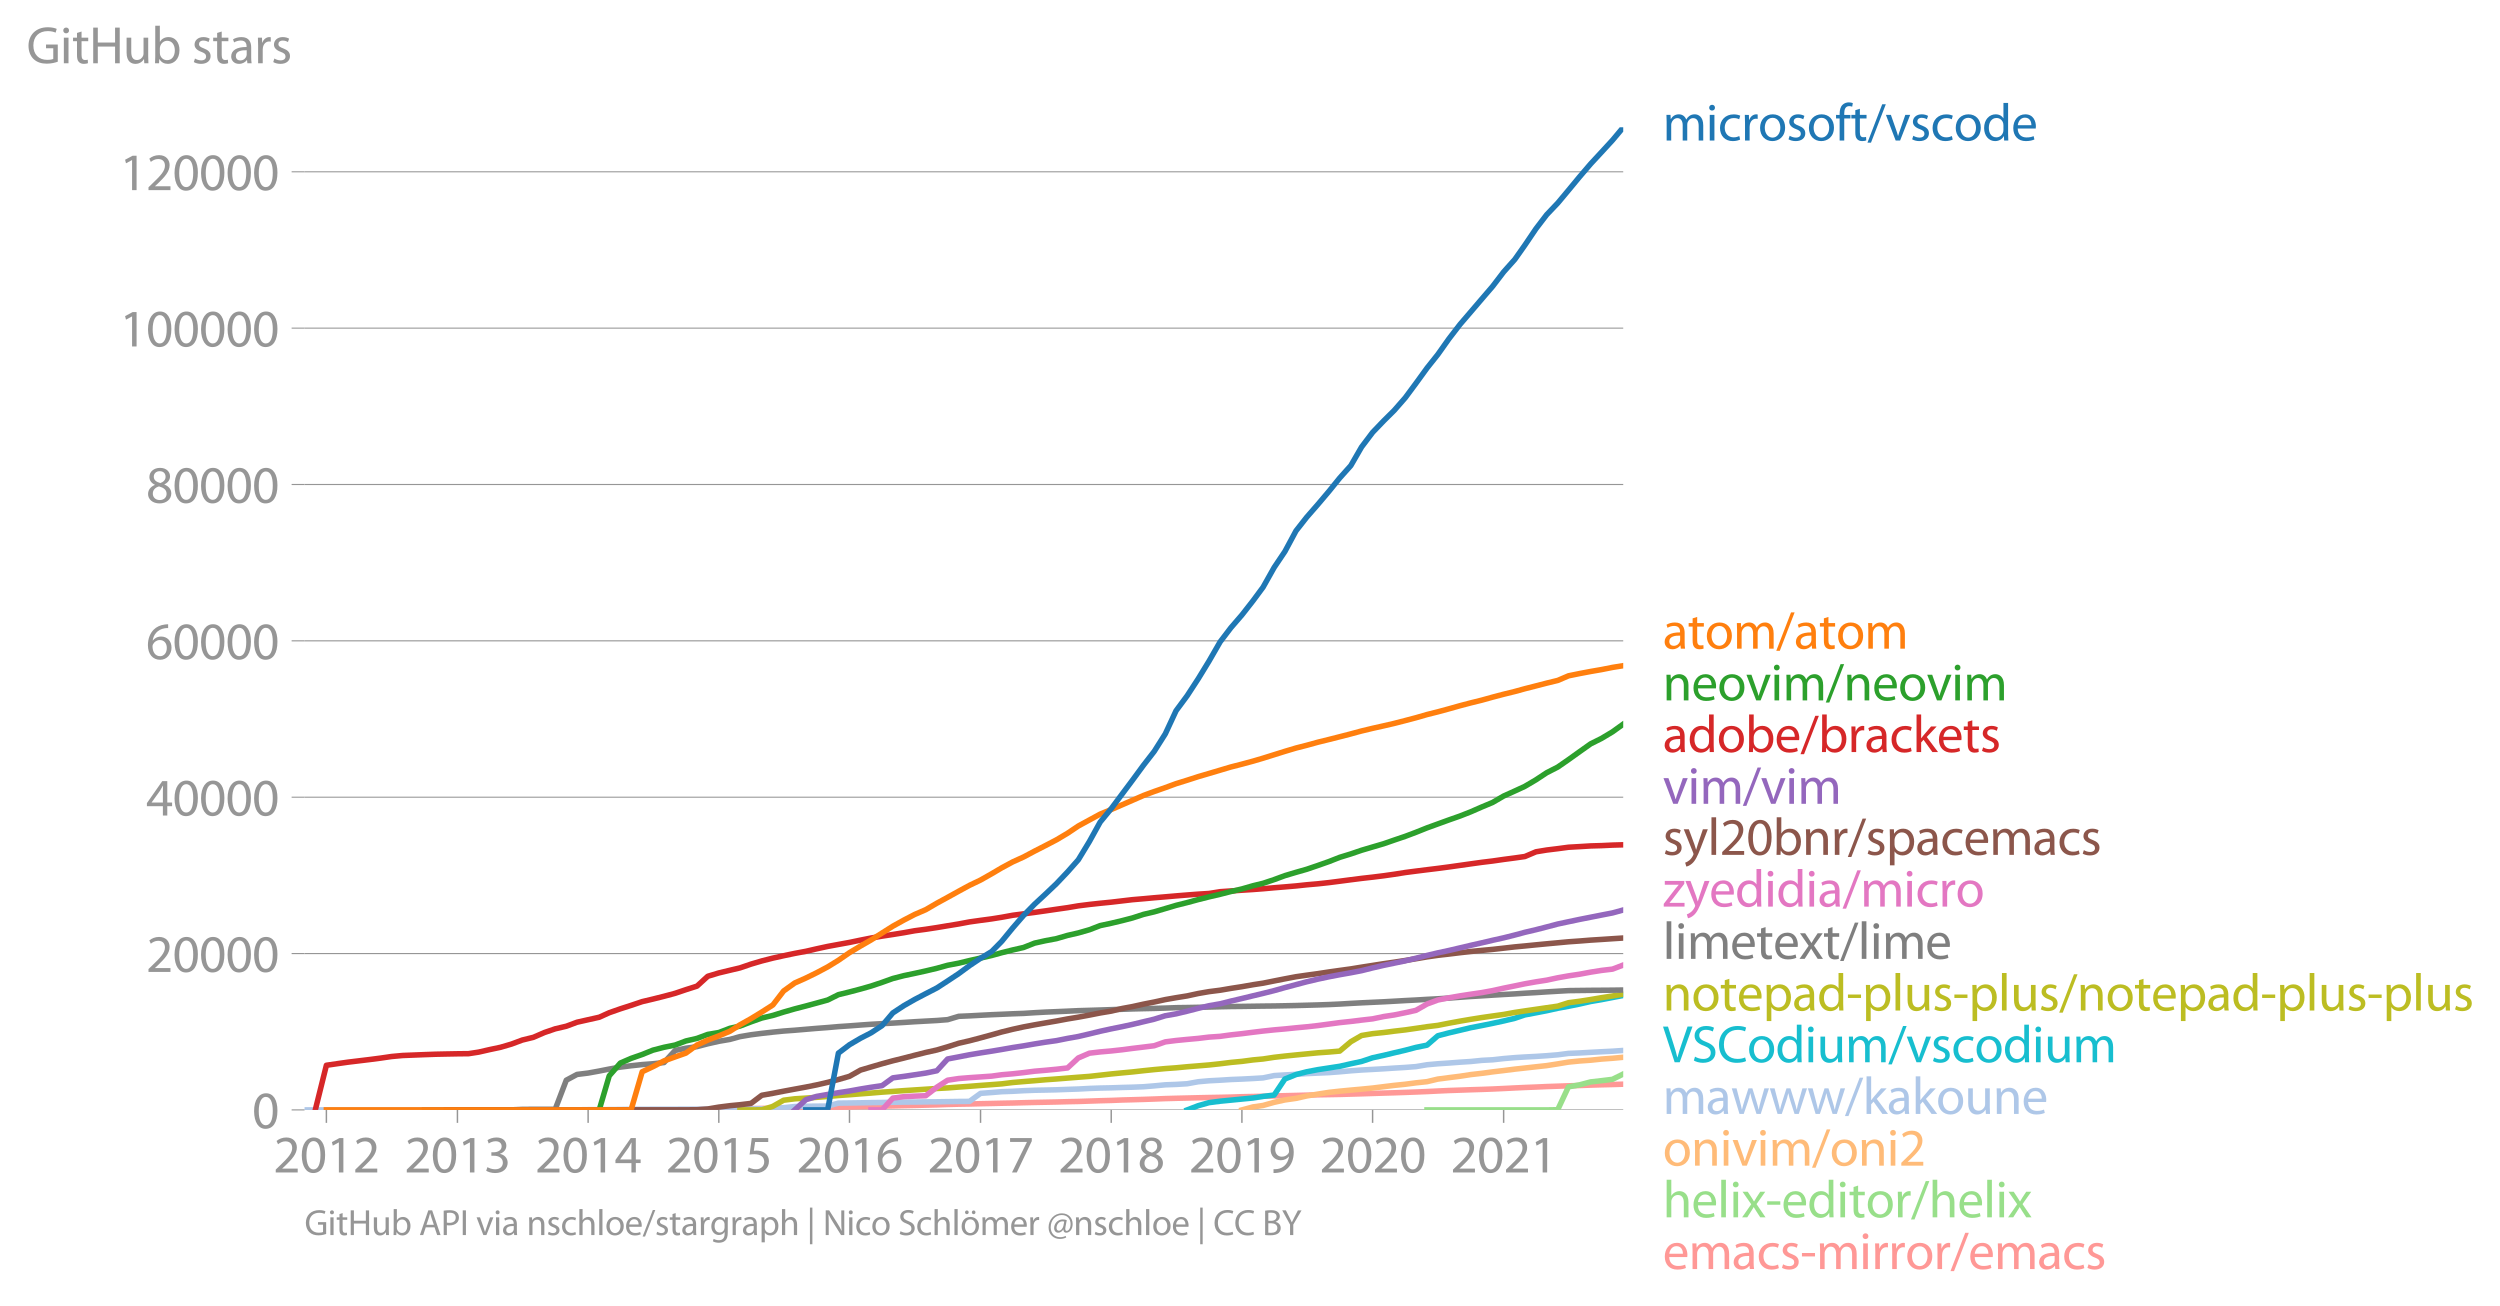 <svg xmlns:xlink="http://www.w3.org/1999/xlink" width="902.721" height="471.528" viewBox="0 0 677.041 353.646" xmlns="http://www.w3.org/2000/svg"><defs><style>*{stroke-linejoin:round;stroke-linecap:butt}</style></defs><g id="figure_1"><path d="M0 353.646h677.04V0H0v353.646z" style="fill:none" id="patch_1"/><g id="axes_1"><path d="M82.476 300.584h357.12V34.472H82.476v266.112z" style="fill:none" id="patch_2"/><g id="matplotlib.axis_1"><g id="xtick_1"><g id="line2d_1"><defs><path id="m1c8acfd8ea" d="M0 0v3.5" style="stroke:#969696;stroke-width:.4"/></defs><use xlink:href="#m1c8acfd8ea" x="88.391" y="300.584" style="fill:#969696;stroke:#969696;stroke-width:.4"/></g><g style="fill:#969696" transform="matrix(.14 0 0 -.14 74.028 317.524)" id="text_1"><defs><path id="MyriadPro-Regular-32" d="M2944 0v467H1075v13l333 307c877 845 1434 1466 1434 2234 0 595-378 1209-1274 1209-480 0-890-179-1178-422l180-397c192 160 505 352 883 352 621 0 825-390 825-813-6-627-486-1164-1548-2176L288 346V0h2656z" transform="scale(.016)"/><path id="MyriadPro-Regular-30" d="M1677 4230c-845 0-1447-768-1447-2163C243 691 794-70 1606-70c922 0 1447 780 1447 2195 0 1325-499 2105-1376 2105zm-32-435c582 0 845-672 845-1696 0-1062-276-1734-852-1734-512 0-844 614-844 1696 0 1133 358 1734 851 1734z" transform="scale(.016)"/><path id="MyriadPro-Regular-31" d="M1510 0h544v4160h-480l-908-486 108-429 724 390h12V0z" transform="scale(.016)"/></defs><use xlink:href="#MyriadPro-Regular-32"/><use xlink:href="#MyriadPro-Regular-30" x="51.3"/><use xlink:href="#MyriadPro-Regular-31" x="102.6"/><use xlink:href="#MyriadPro-Regular-32" x="153.9"/></g></g><g id="xtick_2"><use xlink:href="#m1c8acfd8ea" x="123.88" y="300.584" style="fill:#969696;stroke:#969696;stroke-width:.4" id="line2d_2"/><g style="fill:#969696" transform="matrix(.14 0 0 -.14 109.517 317.524)" id="text_2"><defs><path id="MyriadPro-Regular-33" d="M269 211C474 77 883-70 1350-70c999 0 1517 582 1517 1248 0 582-416 966-928 1068v13c512 186 768 551 768 979 0 506-371 992-1190 992-448 0-871-160-1088-320l147-409c179 128 499 275 832 275 518 0 730-294 730-627 0-493-519-704-928-704H896v-423h314c544 0 1068-249 1075-832 6-345-218-806-941-806-390 0-762 160-922 262L269 211z" transform="scale(.016)"/></defs><use xlink:href="#MyriadPro-Regular-32"/><use xlink:href="#MyriadPro-Regular-30" x="51.3"/><use xlink:href="#MyriadPro-Regular-31" x="102.6"/><use xlink:href="#MyriadPro-Regular-33" x="153.9"/></g></g><g id="xtick_3"><use xlink:href="#m1c8acfd8ea" x="159.272" y="300.584" style="fill:#969696;stroke:#969696;stroke-width:.4" id="line2d_3"/><g style="fill:#969696" transform="matrix(.14 0 0 -.14 144.909 317.524)" id="text_3"><defs><path id="MyriadPro-Regular-34" d="M2560 0v1133h582v441h-582v2586h-608L96 1504v-371h1933V0h531zM666 1574v13l1017 1415c115 192 218 371 346 614h19c-13-218-19-435-19-653V1574H666z" transform="scale(.016)"/></defs><use xlink:href="#MyriadPro-Regular-32"/><use xlink:href="#MyriadPro-Regular-30" x="51.3"/><use xlink:href="#MyriadPro-Regular-31" x="102.6"/><use xlink:href="#MyriadPro-Regular-34" x="153.9"/></g></g><g id="xtick_4"><use xlink:href="#m1c8acfd8ea" x="194.664" y="300.584" style="fill:#969696;stroke:#969696;stroke-width:.4" id="line2d_4"/><g style="fill:#969696" transform="matrix(.14 0 0 -.14 180.301 317.524)" id="text_4"><defs><path id="MyriadPro-Regular-35" d="M2771 4160H781L512 2163c154 19 339 45 576 45 832 0 1190-384 1197-922 0-556-455-902-986-902-377 0-717 128-889 230L269 186C467 58 851-70 1306-70c902 0 1548 608 1548 1420 0 525-268 884-595 1069-256 154-576 224-896 224-153 0-243-13-339-25l160 1068h1587v474z" transform="scale(.016)"/></defs><use xlink:href="#MyriadPro-Regular-32"/><use xlink:href="#MyriadPro-Regular-30" x="51.3"/><use xlink:href="#MyriadPro-Regular-31" x="102.6"/><use xlink:href="#MyriadPro-Regular-35" x="153.9"/></g></g><g id="xtick_5"><use xlink:href="#m1c8acfd8ea" x="230.056" y="300.584" style="fill:#969696;stroke:#969696;stroke-width:.4" id="line2d_5"/><g style="fill:#969696" transform="matrix(.14 0 0 -.14 215.693 317.524)" id="text_5"><defs><path id="MyriadPro-Regular-36" d="M2662 4224c-102 0-243-6-409-32-525-64-986-275-1331-614-410-410-704-1056-704-1876C218 621 800-70 1690-70c864 0 1382 704 1382 1465 0 813-518 1344-1254 1344-461 0-807-217-1005-480h-19c96 685 563 1331 1446 1479 160 25 307 32 422 25v461zM1690 365c-589 0-903 505-916 1190 0 103 26 186 64 250 154 301 468 512 807 512 518 0 857-359 857-954s-326-998-806-998h-6z" transform="scale(.016)"/></defs><use xlink:href="#MyriadPro-Regular-32"/><use xlink:href="#MyriadPro-Regular-30" x="51.3"/><use xlink:href="#MyriadPro-Regular-31" x="102.6"/><use xlink:href="#MyriadPro-Regular-36" x="153.9"/></g></g><g id="xtick_6"><use xlink:href="#m1c8acfd8ea" x="265.545" y="300.584" style="fill:#969696;stroke:#969696;stroke-width:.4" id="line2d_6"/><g style="fill:#969696" transform="matrix(.14 0 0 -.14 251.182 317.524)" id="text_6"><defs><path id="MyriadPro-Regular-37" d="M365 4160v-467h2035v-13L595 0h583l1811 3789v371H365z" transform="scale(.016)"/></defs><use xlink:href="#MyriadPro-Regular-32"/><use xlink:href="#MyriadPro-Regular-30" x="51.3"/><use xlink:href="#MyriadPro-Regular-31" x="102.6"/><use xlink:href="#MyriadPro-Regular-37" x="153.9"/></g></g><g id="xtick_7"><use xlink:href="#m1c8acfd8ea" x="300.937" y="300.584" style="fill:#969696;stroke:#969696;stroke-width:.4" id="line2d_7"/><g style="fill:#969696" transform="matrix(.14 0 0 -.14 286.574 317.524)" id="text_7"><defs><path id="MyriadPro-Regular-38" d="M1062 2170c-512-218-825-589-825-1114C237 448 762-70 1632-70c794 0 1414 486 1414 1209 0 506-320 871-838 1075v20c512 243 685 620 685 972 0 519-403 1024-1210 1024-729 0-1286-448-1286-1107 0-358 198-717 659-934l6-19zm583-1831c-531 0-851 371-832 794 0 397 262 717 749 857 563-160 915-403 915-908 0-423-327-743-832-743zm6 3488c506 0 704-345 704-678 0-378-275-634-633-755-480 128-794 352-794 768 0 358 256 665 723 665z" transform="scale(.016)"/></defs><use xlink:href="#MyriadPro-Regular-32"/><use xlink:href="#MyriadPro-Regular-30" x="51.3"/><use xlink:href="#MyriadPro-Regular-31" x="102.6"/><use xlink:href="#MyriadPro-Regular-38" x="153.9"/></g></g><g id="xtick_8"><use xlink:href="#m1c8acfd8ea" x="336.329" y="300.584" style="fill:#969696;stroke:#969696;stroke-width:.4" id="line2d_8"/><g style="fill:#969696" transform="matrix(.14 0 0 -.14 321.966 317.524)" id="text_8"><defs><path id="MyriadPro-Regular-39" d="M614-64c135-6 314 0 519 32 448 51 889 243 1209 557 410 397 717 1037 717 1952 0 1062-525 1753-1376 1753S262 3539 262 2752c0-710 480-1274 1229-1274 416 0 749 167 979 448h20c-77-492-276-857-551-1107-237-224-544-358-870-403-192-19-333-32-455-19V-64zm1024 3866c589 0 852-544 852-1255 0-89-20-153-52-205-147-249-441-435-819-435-486 0-800 365-800 883 0 589 339 1012 813 1012h6z" transform="scale(.016)"/></defs><use xlink:href="#MyriadPro-Regular-32"/><use xlink:href="#MyriadPro-Regular-30" x="51.3"/><use xlink:href="#MyriadPro-Regular-31" x="102.6"/><use xlink:href="#MyriadPro-Regular-39" x="153.9"/></g></g><g id="xtick_9"><use xlink:href="#m1c8acfd8ea" x="371.721" y="300.584" style="fill:#969696;stroke:#969696;stroke-width:.4" id="line2d_9"/><g style="fill:#969696" transform="matrix(.14 0 0 -.14 357.358 317.524)" id="text_9"><use xlink:href="#MyriadPro-Regular-32"/><use xlink:href="#MyriadPro-Regular-30" x="51.3"/><use xlink:href="#MyriadPro-Regular-32" x="102.6"/><use xlink:href="#MyriadPro-Regular-30" x="153.9"/></g></g><g id="xtick_10"><use xlink:href="#m1c8acfd8ea" x="407.21" y="300.584" style="fill:#969696;stroke:#969696;stroke-width:.4" id="line2d_10"/><g style="fill:#969696" transform="matrix(.14 0 0 -.14 392.847 317.524)" id="text_10"><use xlink:href="#MyriadPro-Regular-32"/><use xlink:href="#MyriadPro-Regular-30" x="51.3"/><use xlink:href="#MyriadPro-Regular-32" x="102.6"/><use xlink:href="#MyriadPro-Regular-31" x="153.9"/></g></g></g><g id="matplotlib.axis_2"><g id="ytick_1"><path d="M82.476 300.584h357.12" clip-path="url(#p373f61ded9)" style="fill:none;stroke:#969696;stroke-width:.3;stroke-linecap:square" id="line2d_11"/><g id="line2d_12"><defs><path id="m9b5ce53123" d="M0 0h-3.5" style="stroke:#969696;stroke-width:.3"/></defs><use xlink:href="#m9b5ce53123" x="82.476" y="300.584" style="fill:#969696;stroke:#969696;stroke-width:.3"/></g><use xlink:href="#MyriadPro-Regular-30" style="fill:#969696" transform="matrix(.14 0 0 -.14 68.295 305.554)" id="text_11"/></g><g id="ytick_2"><path d="M82.476 258.24h357.12" clip-path="url(#p373f61ded9)" style="fill:none;stroke:#969696;stroke-width:.3;stroke-linecap:square" id="line2d_13"/><use xlink:href="#m9b5ce53123" x="82.476" y="258.24" style="fill:#969696;stroke:#969696;stroke-width:.3" id="line2d_14"/><g style="fill:#969696" transform="matrix(.14 0 0 -.14 39.568 263.21)" id="text_12"><use xlink:href="#MyriadPro-Regular-32"/><use xlink:href="#MyriadPro-Regular-30" x="51.3"/><use xlink:href="#MyriadPro-Regular-30" x="102.6"/><use xlink:href="#MyriadPro-Regular-30" x="153.9"/><use xlink:href="#MyriadPro-Regular-30" x="205.2"/></g></g><g id="ytick_3"><path d="M82.476 215.897h357.12" clip-path="url(#p373f61ded9)" style="fill:none;stroke:#969696;stroke-width:.3;stroke-linecap:square" id="line2d_15"/><use xlink:href="#m9b5ce53123" x="82.476" y="215.897" style="fill:#969696;stroke:#969696;stroke-width:.3" id="line2d_16"/><g style="fill:#969696" transform="matrix(.14 0 0 -.14 39.568 220.867)" id="text_13"><use xlink:href="#MyriadPro-Regular-34"/><use xlink:href="#MyriadPro-Regular-30" x="51.3"/><use xlink:href="#MyriadPro-Regular-30" x="102.6"/><use xlink:href="#MyriadPro-Regular-30" x="153.9"/><use xlink:href="#MyriadPro-Regular-30" x="205.2"/></g></g><g id="ytick_4"><path d="M82.476 173.553h357.12" clip-path="url(#p373f61ded9)" style="fill:none;stroke:#969696;stroke-width:.3;stroke-linecap:square" id="line2d_17"/><use xlink:href="#m9b5ce53123" x="82.476" y="173.553" style="fill:#969696;stroke:#969696;stroke-width:.3" id="line2d_18"/><g style="fill:#969696" transform="matrix(.14 0 0 -.14 39.568 178.523)" id="text_14"><use xlink:href="#MyriadPro-Regular-36"/><use xlink:href="#MyriadPro-Regular-30" x="51.3"/><use xlink:href="#MyriadPro-Regular-30" x="102.6"/><use xlink:href="#MyriadPro-Regular-30" x="153.9"/><use xlink:href="#MyriadPro-Regular-30" x="205.2"/></g></g><g id="ytick_5"><path d="M82.476 131.21h357.12" clip-path="url(#p373f61ded9)" style="fill:none;stroke:#969696;stroke-width:.3;stroke-linecap:square" id="line2d_19"/><use xlink:href="#m9b5ce53123" x="82.476" y="131.21" style="fill:#969696;stroke:#969696;stroke-width:.3" id="line2d_20"/><g style="fill:#969696" transform="matrix(.14 0 0 -.14 39.568 136.18)" id="text_15"><use xlink:href="#MyriadPro-Regular-38"/><use xlink:href="#MyriadPro-Regular-30" x="51.3"/><use xlink:href="#MyriadPro-Regular-30" x="102.6"/><use xlink:href="#MyriadPro-Regular-30" x="153.9"/><use xlink:href="#MyriadPro-Regular-30" x="205.2"/></g></g><g id="ytick_6"><path d="M82.476 88.866h357.12" clip-path="url(#p373f61ded9)" style="fill:none;stroke:#969696;stroke-width:.3;stroke-linecap:square" id="line2d_21"/><use xlink:href="#m9b5ce53123" x="82.476" y="88.866" style="fill:#969696;stroke:#969696;stroke-width:.3" id="line2d_22"/><g style="fill:#969696" transform="matrix(.14 0 0 -.14 32.387 93.836)" id="text_16"><use xlink:href="#MyriadPro-Regular-31"/><use xlink:href="#MyriadPro-Regular-30" x="51.3"/><use xlink:href="#MyriadPro-Regular-30" x="102.6"/><use xlink:href="#MyriadPro-Regular-30" x="153.9"/><use xlink:href="#MyriadPro-Regular-30" x="205.2"/><use xlink:href="#MyriadPro-Regular-30" x="256.5"/></g></g><g id="ytick_7"><path d="M82.476 46.523h357.12" clip-path="url(#p373f61ded9)" style="fill:none;stroke:#969696;stroke-width:.3;stroke-linecap:square" id="line2d_23"/><use xlink:href="#m9b5ce53123" x="82.476" y="46.523" style="fill:#969696;stroke:#969696;stroke-width:.3" id="line2d_24"/><g style="fill:#969696" transform="matrix(.14 0 0 -.14 32.387 51.493)" id="text_17"><use xlink:href="#MyriadPro-Regular-31"/><use xlink:href="#MyriadPro-Regular-32" x="51.3"/><use xlink:href="#MyriadPro-Regular-30" x="102.6"/><use xlink:href="#MyriadPro-Regular-30" x="153.9"/><use xlink:href="#MyriadPro-Regular-30" x="205.2"/><use xlink:href="#MyriadPro-Regular-30" x="256.5"/></g></g><g style="fill:#969696" transform="matrix(.14 0 0 -.14 7.2 17.14)" id="text_18"><defs><path id="MyriadPro-Regular-47" d="M3770 2266H2349v-448h877V531c-128-64-378-115-743-115-1005 0-1664 646-1664 1741 0 1081 685 1734 1735 1734 435 0 723-83 953-185l135 454c-186 90-576 198-1076 198-1446 0-2329-940-2336-2227 0-672 231-1248 602-1606 422-403 960-570 1613-570 582 0 1075 147 1325 237v2074z" transform="scale(.016)"/><path id="MyriadPro-Regular-69" d="M1030 0v3098H467V0h563zM749 4320c-205 0-352-154-352-352 0-192 141-346 339-346 224 0 365 154 358 346 0 198-134 352-345 352z" transform="scale(.016)"/><path id="MyriadPro-Regular-74" d="M595 3667v-569H115v-429h480V979c0-365 58-640 218-806C947 19 1158-70 1421-70c217 0 390 38 499 83l-26 422c-83-25-172-38-326-38-314 0-422 217-422 601v1671h806v429h-806v742l-551-173z" transform="scale(.016)"/><path id="MyriadPro-Regular-48" d="M486 4314V0h557v2022h2087V0h563v4314h-563V2509H1043v1805H486z" transform="scale(.016)"/><path id="MyriadPro-Regular-75" d="M3059 3098h-563V1197c0-103-19-205-51-288-103-250-365-512-743-512-512 0-691 397-691 985v1716H448V1286C448 198 1030-70 1517-70c550 0 877 326 1024 576h13l32-506h499c-19 243-26 525-26 845v2253z" transform="scale(.016)"/><path id="MyriadPro-Regular-62" d="M467 800c0-275-13-589-25-800h486l26 512h19c230-410 589-582 1037-582 691 0 1388 550 1388 1657 7 941-537 1581-1305 1581-499 0-858-224-1056-570h-13v1946H467V800zm557 998c0 90 19 167 32 231 115 429 474 691 858 691 601 0 921-531 921-1152 0-710-352-1190-941-1190-409 0-736 268-844 659-13 64-26 134-26 205v556z" transform="scale(.016)"/><path id="MyriadPro-Regular-73" d="M250 147C467 19 781-70 1120-70c736 0 1158 390 1158 934 0 461-275 730-812 934-404 154-589 269-589 525 0 231 185 423 518 423 288 0 512-103 634-180l141 410c-173 102-448 192-762 192-666 0-1069-410-1069-909 0-371 263-678 819-877 416-153 576-300 576-569 0-256-192-461-601-461-282 0-576 115-743 224L250 147z" transform="scale(.016)"/><path id="MyriadPro-Regular-61" d="M2643 1901c0 621-230 1267-1177 1267-391 0-762-109-1018-275l128-371c218 140 518 230 806 230 634 0 704-461 704-717v-64C890 1978 224 1568 224 819c0-448 320-889 947-889 442 0 775 217 947 460h20l44-390h512c-38 211-51 474-51 742v1159zm-544-858c0-57-13-121-32-179-89-262-345-518-749-518-288 0-531 172-531 537 0 602 698 711 1312 698v-538z" transform="scale(.016)"/><path id="MyriadPro-Regular-72" d="M467 0h557v1651c0 96 13 186 26 263 76 422 358 723 755 723 77 0 134-7 192-19v531c-51 13-96 19-160 19-378 0-717-262-858-678h-25l-20 608H442c19-288 25-602 25-967V0z" transform="scale(.016)"/></defs><use xlink:href="#MyriadPro-Regular-47"/><use xlink:href="#MyriadPro-Regular-69" x="64.6"/><use xlink:href="#MyriadPro-Regular-74" x="88"/><use xlink:href="#MyriadPro-Regular-48" x="121.1"/><use xlink:href="#MyriadPro-Regular-75" x="186.3"/><use xlink:href="#MyriadPro-Regular-62" x="241.4"/><use xlink:href="#MyriadPro-Regular-20" x="298.3"/><use xlink:href="#MyriadPro-Regular-73" x="319.5"/><use xlink:href="#MyriadPro-Regular-74" x="359.1"/><use xlink:href="#MyriadPro-Regular-61" x="392.2"/><use xlink:href="#MyriadPro-Regular-72" x="440.4"/><use xlink:href="#MyriadPro-Regular-73" x="473.1"/></g></g><path d="m179.829 300.584 3.005-.01 2.91-.013 3.005-.051 2.91-.074 3.005-.034 3.006-.062 2.715-.05 3.006-.064 2.909-.05 3.006-.041 2.909-.053 3.006-.038 3.005-.05 2.91-.056 3.005-.036 2.91-.055 3.005-.044 3.006-.075 2.812-.084 3.006-.066 2.909-.082 3.006-.068 2.909-.062 3.006-.076 3.005-.076 2.91-.108 3.005-.078 2.91-.049 3.005-.08 3.006-.062 2.715-.066 3.006-.059 2.909-.08 3.006-.074 2.909-.058 3.006-.065 3.005-.083 2.91-.059 3.005-.1 2.91-.099 3.005-.08 3.006-.117 2.715-.072 3.006-.089 2.909-.1 3.006-.118 2.909-.08 3.006-.072 3.005-.074 2.91-.062 3.005-.055 2.91-.063 3.005-.1 3.006-.06 2.715-.063 3.006-.08 2.909-.072 3.006-.072 2.909-.08 3.006-.083 3.005-.055 2.91-.055 3.005-.085 2.91-.082 3.005-.1 3.006-.095 2.812-.08 3.006-.104 2.909-.106 3.006-.125 2.909-.146 3.006-.138 3.005-.102 2.91-.103 3.005-.093 2.91-.106 3.005-.14 3.006-.152 2.715-.125 3.006-.117 2.909-.131 3.006-.1 2.909-.103 3.006-.08 3.005-.109 2.91-.087 3.005-.074 2.91-.09" clip-path="url(#p373f61ded9)" style="fill:none;stroke:#ff9896;stroke-width:1.5;stroke-linecap:square" id="line2d_25"/><path d="m386.46 300.584 2.909-.002H418.846l3.006-.049 2.909-6.201 3.006-.534 3.005-.8 2.91-.328 3.005-.369 2.91-1.444" clip-path="url(#p373f61ded9)" style="fill:none;stroke:#98df8a;stroke-width:1.5;stroke-linecap:square" id="line2d_26"/><path d="m336.33 300.584 3.005-.813 2.715-.39 3.006-.849 2.909-.648 3.006-.427 2.909-.654 3.006-.502 3.005-.47 2.91-.322 3.005-.288 2.91-.263 3.005-.294 3.006-.377 2.812-.343 3.006-.31 2.909-.382 3.006-.32 2.909-.694 3.006-.392 3.005-.379 2.91-.45 3.005-.342 2.91-.395 3.005-.358 3.006-.381 2.715-.299 3.006-.337 2.909-.317 3.006-.47 2.909-.485 3.006-.298 3.005-.216 2.91-.305 3.005-.218 2.91-.271" clip-path="url(#p373f61ded9)" style="fill:none;stroke:#ffbb78;stroke-width:1.5;stroke-linecap:square" id="line2d_27"/><g style="fill:#1f77b4" transform="matrix(.14 0 0 -.14 450.31 38.056)" id="text_19"><defs><path id="MyriadPro-Regular-6d" d="M467 0h551v1869c0 96 12 192 44 275 90 282 346 563 698 563 429 0 646-358 646-851V0h551v1914c0 102 19 204 45 281 96 275 345 512 665 512 455 0 672-358 672-953V0h551v1824c0 1075-608 1344-1018 1344-294 0-499-77-685-218-128-96-249-230-345-403h-13c-135 365-455 621-877 621-512 0-800-275-973-570h-19l-26 500H442c19-256 25-519 25-839V0z" transform="scale(.016)"/><path id="MyriadPro-Regular-63" d="M2579 538c-160-71-371-154-691-154-614 0-1075 442-1075 1158 0 647 384 1172 1094 1172 307 0 519-71 653-148l128 436c-154 76-448 160-781 160-1011 0-1664-692-1664-1645C243 570 851-70 1786-70c416 0 742 108 889 185l-96 423z" transform="scale(.016)"/><path id="MyriadPro-Regular-6f" d="M1779 3168c-857 0-1536-608-1536-1645C243 544 890-70 1728-70c749 0 1542 499 1542 1644 0 948-601 1594-1491 1594zm-13-422c666 0 928-666 928-1191 0-697-403-1203-940-1203-551 0-941 512-941 1190 0 589 288 1204 953 1204z" transform="scale(.016)"/><path id="MyriadPro-Regular-66" d="M1082 0v2669h748v429h-748v166c0 474 121 896 601 896 160 0 275-32 359-70l76 435c-108 45-281 89-480 89-262 0-544-83-755-288-262-249-358-646-358-1081v-147H90v-429h435V0h557z" transform="scale(.016)"/><path id="MyriadPro-Regular-2f" d="m422-256 1792 4640h-435L-6-256h428z" transform="scale(.016)"/><path id="MyriadPro-Regular-76" d="M83 3098 1261 0h537l1216 3098h-588l-602-1741c-102-282-192-538-262-794h-20c-64 256-147 512-249 794L685 3098H83z" transform="scale(.016)"/><path id="MyriadPro-Regular-64" d="M2579 4544V2694h-13c-140 250-460 474-934 474-755 0-1395-634-1389-1664C243 563 819-70 1568-70c506 0 883 262 1056 608h13l25-538h506c-19 211-26 525-26 800v3744h-563zm0-3245c0-89-6-166-25-243-103-422-448-672-826-672-608 0-915 518-915 1146 0 684 345 1196 928 1196 422 0 729-294 813-652 19-71 25-167 25-237v-538z" transform="scale(.016)"/><path id="MyriadPro-Regular-65" d="M2957 1446c6 58 19 148 19 263 0 569-269 1459-1280 1459-902 0-1453-736-1453-1670C243 563 813-70 1766-70c493 0 832 108 1031 198l-96 403c-211-89-455-160-858-160-563 0-1049 314-1062 1075h2176zM787 1850c45 390 295 915 864 915 634 0 787-557 781-915H787z" transform="scale(.016)"/></defs><use xlink:href="#MyriadPro-Regular-6d"/><use xlink:href="#MyriadPro-Regular-69" x="83.4"/><use xlink:href="#MyriadPro-Regular-63" x="106.8"/><use xlink:href="#MyriadPro-Regular-72" x="151.6"/><use xlink:href="#MyriadPro-Regular-6f" x="184.3"/><use xlink:href="#MyriadPro-Regular-73" x="239.2"/><use xlink:href="#MyriadPro-Regular-6f" x="278.8"/><use xlink:href="#MyriadPro-Regular-66" x="333.7"/><use xlink:href="#MyriadPro-Regular-74" x="362.9"/><use xlink:href="#MyriadPro-Regular-2f" x="396"/><use xlink:href="#MyriadPro-Regular-76" x="430.3"/><use xlink:href="#MyriadPro-Regular-73" x="478.4"/><use xlink:href="#MyriadPro-Regular-63" x="518"/><use xlink:href="#MyriadPro-Regular-6f" x="562.8"/><use xlink:href="#MyriadPro-Regular-64" x="617.7"/><use xlink:href="#MyriadPro-Regular-65" x="674.1"/></g><g style="fill:#ff7f0e" transform="matrix(.14 0 0 -.14 450.31 175.675)" id="text_20"><use xlink:href="#MyriadPro-Regular-61"/><use xlink:href="#MyriadPro-Regular-74" x="48.2"/><use xlink:href="#MyriadPro-Regular-6f" x="81.3"/><use xlink:href="#MyriadPro-Regular-6d" x="136.2"/><use xlink:href="#MyriadPro-Regular-2f" x="219.6"/><use xlink:href="#MyriadPro-Regular-61" x="253.9"/><use xlink:href="#MyriadPro-Regular-74" x="302.1"/><use xlink:href="#MyriadPro-Regular-6f" x="335.2"/><use xlink:href="#MyriadPro-Regular-6d" x="390.1"/></g><g style="fill:#2ca02c" transform="matrix(.14 0 0 -.14 450.31 189.675)" id="text_21"><defs><path id="MyriadPro-Regular-6e" d="M467 0h563v1862c0 96 13 192 39 263 96 313 384 576 755 576 531 0 717-416 717-915V0h563v1850c0 1062-666 1318-1094 1318-512 0-871-288-1024-582h-13l-32 512H442c19-256 25-519 25-839V0z" transform="scale(.016)"/></defs><use xlink:href="#MyriadPro-Regular-6e"/><use xlink:href="#MyriadPro-Regular-65" x="55.5"/><use xlink:href="#MyriadPro-Regular-6f" x="105.6"/><use xlink:href="#MyriadPro-Regular-76" x="160.5"/><use xlink:href="#MyriadPro-Regular-69" x="208.6"/><use xlink:href="#MyriadPro-Regular-6d" x="232"/><use xlink:href="#MyriadPro-Regular-2f" x="315.4"/><use xlink:href="#MyriadPro-Regular-6e" x="349.7"/><use xlink:href="#MyriadPro-Regular-65" x="405.2"/><use xlink:href="#MyriadPro-Regular-6f" x="455.3"/><use xlink:href="#MyriadPro-Regular-76" x="510.2"/><use xlink:href="#MyriadPro-Regular-69" x="558.3"/><use xlink:href="#MyriadPro-Regular-6d" x="581.7"/></g><g style="fill:#d62728" transform="matrix(.14 0 0 -.14 450.31 203.675)" id="text_22"><defs><path id="MyriadPro-Regular-6b" d="M1024 4544H467V0h557v1165l288 320L2381 0h685L1702 1824l1197 1274h-678l-909-1069c-90-109-198-243-275-352h-13v2867z" transform="scale(.016)"/></defs><use xlink:href="#MyriadPro-Regular-61"/><use xlink:href="#MyriadPro-Regular-64" x="48.2"/><use xlink:href="#MyriadPro-Regular-6f" x="104.6"/><use xlink:href="#MyriadPro-Regular-62" x="159.5"/><use xlink:href="#MyriadPro-Regular-65" x="216.4"/><use xlink:href="#MyriadPro-Regular-2f" x="266.5"/><use xlink:href="#MyriadPro-Regular-62" x="300.8"/><use xlink:href="#MyriadPro-Regular-72" x="357.7"/><use xlink:href="#MyriadPro-Regular-61" x="390.4"/><use xlink:href="#MyriadPro-Regular-63" x="438.6"/><use xlink:href="#MyriadPro-Regular-6b" x="483.4"/><use xlink:href="#MyriadPro-Regular-65" x="530.3"/><use xlink:href="#MyriadPro-Regular-74" x="580.4"/><use xlink:href="#MyriadPro-Regular-73" x="613.5"/></g><g style="fill:#9467bd" transform="matrix(.14 0 0 -.14 450.31 217.675)" id="text_23"><use xlink:href="#MyriadPro-Regular-76"/><use xlink:href="#MyriadPro-Regular-69" x="48.1"/><use xlink:href="#MyriadPro-Regular-6d" x="71.5"/><use xlink:href="#MyriadPro-Regular-2f" x="154.9"/><use xlink:href="#MyriadPro-Regular-76" x="189.2"/><use xlink:href="#MyriadPro-Regular-69" x="237.3"/><use xlink:href="#MyriadPro-Regular-6d" x="260.7"/></g><g style="fill:#8c564b" transform="matrix(.14 0 0 -.14 450.31 231.514)" id="text_24"><defs><path id="MyriadPro-Regular-79" d="M58 3098 1203 243c26-70 39-115 39-147s-20-77-45-134c-128-288-320-506-474-628-166-140-352-230-493-275l141-473c141 25 416 121 691 364 384 333 660 877 1063 1940l845 2208h-596l-614-1818c-77-224-141-461-198-646h-13c-51 185-128 428-199 633L672 3098H58z" transform="scale(.016)"/><path id="MyriadPro-Regular-6c" d="M467 0h563v4544H467V0z" transform="scale(.016)"/><path id="MyriadPro-Regular-70" d="M467-1267h557V416h13c185-307 544-486 953-486 730 0 1408 550 1408 1664 0 940-563 1574-1312 1574-505 0-870-224-1100-602h-13l-26 532H442c12-295 25-615 25-1012v-3353zm557 3059c0 77 19 160 38 230 109 423 468 698 852 698 595 0 921-531 921-1152 0-710-345-1197-941-1197-403 0-742 269-844 659-13 71-26 148-26 231v531z" transform="scale(.016)"/></defs><use xlink:href="#MyriadPro-Regular-73"/><use xlink:href="#MyriadPro-Regular-79" x="39.6"/><use xlink:href="#MyriadPro-Regular-6c" x="86.7"/><use xlink:href="#MyriadPro-Regular-32" x="110.3"/><use xlink:href="#MyriadPro-Regular-30" x="161.6"/><use xlink:href="#MyriadPro-Regular-62" x="212.9"/><use xlink:href="#MyriadPro-Regular-6e" x="269.8"/><use xlink:href="#MyriadPro-Regular-72" x="325.3"/><use xlink:href="#MyriadPro-Regular-2f" x="358"/><use xlink:href="#MyriadPro-Regular-73" x="392.3"/><use xlink:href="#MyriadPro-Regular-70" x="431.9"/><use xlink:href="#MyriadPro-Regular-61" x="488.8"/><use xlink:href="#MyriadPro-Regular-63" x="537"/><use xlink:href="#MyriadPro-Regular-65" x="581.8"/><use xlink:href="#MyriadPro-Regular-6d" x="631.9"/><use xlink:href="#MyriadPro-Regular-61" x="715.3"/><use xlink:href="#MyriadPro-Regular-63" x="763.5"/><use xlink:href="#MyriadPro-Regular-73" x="808.3"/></g><g style="fill:#e377c2" transform="matrix(.14 0 0 -.14 450.31 245.514)" id="text_25"><defs><path id="MyriadPro-Regular-7a" d="M115 0h2515v448H819v13c141 160 269 313 397 486l1382 1799 7 352H243v-455h1677v-13c-141-166-269-313-403-480L115 326V0z" transform="scale(.016)"/></defs><use xlink:href="#MyriadPro-Regular-7a"/><use xlink:href="#MyriadPro-Regular-79" x="42.8"/><use xlink:href="#MyriadPro-Regular-65" x="89.9"/><use xlink:href="#MyriadPro-Regular-64" x="140"/><use xlink:href="#MyriadPro-Regular-69" x="196.4"/><use xlink:href="#MyriadPro-Regular-64" x="219.8"/><use xlink:href="#MyriadPro-Regular-69" x="276.2"/><use xlink:href="#MyriadPro-Regular-61" x="299.6"/><use xlink:href="#MyriadPro-Regular-2f" x="347.8"/><use xlink:href="#MyriadPro-Regular-6d" x="382.1"/><use xlink:href="#MyriadPro-Regular-69" x="465.5"/><use xlink:href="#MyriadPro-Regular-63" x="488.9"/><use xlink:href="#MyriadPro-Regular-72" x="533.7"/><use xlink:href="#MyriadPro-Regular-6f" x="566.4"/></g><g style="fill:#7f7f7f" transform="matrix(.14 0 0 -.14 450.31 259.675)" id="text_26"><defs><path id="MyriadPro-Regular-78" d="m102 3098 1050-1517L51 0h621l448 698c115 185 224 345 326 537h13c109-185 211-358 333-537L2246 0h640L1798 1600l1056 1498h-608l-435-660c-102-166-205-326-307-512h-19c-103 173-199 333-314 506l-441 666H102z" transform="scale(.016)"/></defs><use xlink:href="#MyriadPro-Regular-6c"/><use xlink:href="#MyriadPro-Regular-69" x="23.6"/><use xlink:href="#MyriadPro-Regular-6d" x="47"/><use xlink:href="#MyriadPro-Regular-65" x="130.4"/><use xlink:href="#MyriadPro-Regular-74" x="180.5"/><use xlink:href="#MyriadPro-Regular-65" x="213.6"/><use xlink:href="#MyriadPro-Regular-78" x="263.7"/><use xlink:href="#MyriadPro-Regular-74" x="310"/><use xlink:href="#MyriadPro-Regular-2f" x="343.1"/><use xlink:href="#MyriadPro-Regular-6c" x="377.4"/><use xlink:href="#MyriadPro-Regular-69" x="401"/><use xlink:href="#MyriadPro-Regular-6d" x="424.4"/><use xlink:href="#MyriadPro-Regular-65" x="507.8"/></g><g style="fill:#bcbd22" transform="matrix(.14 0 0 -.14 450.31 273.675)" id="text_27"><defs><path id="MyriadPro-Regular-2d" d="M192 1939v-416h1581v416H192z" transform="scale(.016)"/></defs><use xlink:href="#MyriadPro-Regular-6e"/><use xlink:href="#MyriadPro-Regular-6f" x="55.5"/><use xlink:href="#MyriadPro-Regular-74" x="110.4"/><use xlink:href="#MyriadPro-Regular-65" x="143.5"/><use xlink:href="#MyriadPro-Regular-70" x="193.6"/><use xlink:href="#MyriadPro-Regular-61" x="250.5"/><use xlink:href="#MyriadPro-Regular-64" x="298.7"/><use xlink:href="#MyriadPro-Regular-2d" x="355.1"/><use xlink:href="#MyriadPro-Regular-70" x="385.8"/><use xlink:href="#MyriadPro-Regular-6c" x="442.7"/><use xlink:href="#MyriadPro-Regular-75" x="466.3"/><use xlink:href="#MyriadPro-Regular-73" x="521.4"/><use xlink:href="#MyriadPro-Regular-2d" x="561"/><use xlink:href="#MyriadPro-Regular-70" x="591.7"/><use xlink:href="#MyriadPro-Regular-6c" x="648.6"/><use xlink:href="#MyriadPro-Regular-75" x="672.2"/><use xlink:href="#MyriadPro-Regular-73" x="727.3"/><use xlink:href="#MyriadPro-Regular-2f" x="766.9"/><use xlink:href="#MyriadPro-Regular-6e" x="801.2"/><use xlink:href="#MyriadPro-Regular-6f" x="856.7"/><use xlink:href="#MyriadPro-Regular-74" x="911.6"/><use xlink:href="#MyriadPro-Regular-65" x="944.7"/><use xlink:href="#MyriadPro-Regular-70" x="994.8"/><use xlink:href="#MyriadPro-Regular-61" x="1051.7"/><use xlink:href="#MyriadPro-Regular-64" x="1099.9"/><use xlink:href="#MyriadPro-Regular-2d" x="1156.3"/><use xlink:href="#MyriadPro-Regular-70" x="1187"/><use xlink:href="#MyriadPro-Regular-6c" x="1243.9"/><use xlink:href="#MyriadPro-Regular-75" x="1267.5"/><use xlink:href="#MyriadPro-Regular-73" x="1322.6"/><use xlink:href="#MyriadPro-Regular-2d" x="1362.2"/><use xlink:href="#MyriadPro-Regular-70" x="1392.9"/><use xlink:href="#MyriadPro-Regular-6c" x="1449.8"/><use xlink:href="#MyriadPro-Regular-75" x="1473.4"/><use xlink:href="#MyriadPro-Regular-73" x="1528.5"/></g><g style="fill:#17becf" transform="matrix(.14 0 0 -.14 450.31 287.675)" id="text_28"><defs><path id="MyriadPro-Regular-56" d="m2048 0 1542 4314h-595l-729-2132c-192-563-372-1107-493-1606h-13c-115 506-275 1030-461 1613L627 4314H26L1434 0h614z" transform="scale(.016)"/><path id="MyriadPro-Regular-53" d="M269 211C499 58 954-70 1370-70c1017 0 1510 582 1510 1248 0 633-371 985-1101 1267-595 230-857 429-857 832 0 294 224 646 812 646 391 0 679-128 820-205l153 455c-192 109-512 211-953 211-839 0-1396-499-1396-1171 0-608 436-973 1140-1223 582-224 812-454 812-857 0-435-332-736-902-736-384 0-749 128-998 281L269 211z" transform="scale(.016)"/><path id="MyriadPro-Regular-43" d="M3386 582c-224-108-570-179-909-179-1050 0-1658 679-1658 1735 0 1132 672 1779 1683 1779 359 0 660-77 871-179l134 454c-147 77-486 192-1024 192-1337 0-2253-915-2253-2266C230 704 1146-70 2362-70c524 0 934 108 1139 211l-115 441z" transform="scale(.016)"/></defs><use xlink:href="#MyriadPro-Regular-56"/><use xlink:href="#MyriadPro-Regular-53" x="55.8"/><use xlink:href="#MyriadPro-Regular-43" x="105.1"/><use xlink:href="#MyriadPro-Regular-6f" x="163.1"/><use xlink:href="#MyriadPro-Regular-64" x="218"/><use xlink:href="#MyriadPro-Regular-69" x="274.4"/><use xlink:href="#MyriadPro-Regular-75" x="297.8"/><use xlink:href="#MyriadPro-Regular-6d" x="352.9"/><use xlink:href="#MyriadPro-Regular-2f" x="436.3"/><use xlink:href="#MyriadPro-Regular-76" x="470.6"/><use xlink:href="#MyriadPro-Regular-73" x="518.7"/><use xlink:href="#MyriadPro-Regular-63" x="558.3"/><use xlink:href="#MyriadPro-Regular-6f" x="603.1"/><use xlink:href="#MyriadPro-Regular-64" x="658"/><use xlink:href="#MyriadPro-Regular-69" x="714.4"/><use xlink:href="#MyriadPro-Regular-75" x="737.8"/><use xlink:href="#MyriadPro-Regular-6d" x="792.9"/></g><g style="fill:#aec7e8" transform="matrix(.14 0 0 -.14 450.31 301.675)" id="text_29"><defs><path id="MyriadPro-Regular-77" d="M115 3098 1050 0h512l499 1472c109 333 205 653 281 1024h13c77-365 167-672 275-1018L3104 0h512l998 3098h-556l-442-1556c-102-364-186-691-237-1004h-19c-70 313-160 640-275 1011l-480 1549h-474l-505-1575c-103-339-205-672-276-985h-19c-57 320-141 640-230 985L691 3098H115z" transform="scale(.016)"/></defs><use xlink:href="#MyriadPro-Regular-6d"/><use xlink:href="#MyriadPro-Regular-61" x="83.4"/><use xlink:href="#MyriadPro-Regular-77" x="131.6"/><use xlink:href="#MyriadPro-Regular-77" x="205.2"/><use xlink:href="#MyriadPro-Regular-77" x="278.8"/><use xlink:href="#MyriadPro-Regular-2f" x="352.4"/><use xlink:href="#MyriadPro-Regular-6b" x="386.7"/><use xlink:href="#MyriadPro-Regular-61" x="433.6"/><use xlink:href="#MyriadPro-Regular-6b" x="481.8"/><use xlink:href="#MyriadPro-Regular-6f" x="528.7"/><use xlink:href="#MyriadPro-Regular-75" x="583.6"/><use xlink:href="#MyriadPro-Regular-6e" x="638.7"/><use xlink:href="#MyriadPro-Regular-65" x="694.2"/></g><g style="fill:#ffbb78" transform="matrix(.14 0 0 -.14 450.31 315.675)" id="text_30"><use xlink:href="#MyriadPro-Regular-6f"/><use xlink:href="#MyriadPro-Regular-6e" x="54.9"/><use xlink:href="#MyriadPro-Regular-69" x="110.4"/><use xlink:href="#MyriadPro-Regular-76" x="133.8"/><use xlink:href="#MyriadPro-Regular-69" x="181.9"/><use xlink:href="#MyriadPro-Regular-6d" x="205.3"/><use xlink:href="#MyriadPro-Regular-2f" x="288.7"/><use xlink:href="#MyriadPro-Regular-6f" x="323"/><use xlink:href="#MyriadPro-Regular-6e" x="377.9"/><use xlink:href="#MyriadPro-Regular-69" x="433.4"/><use xlink:href="#MyriadPro-Regular-32" x="456.8"/></g><g style="fill:#98df8a" transform="matrix(.14 0 0 -.14 450.31 329.675)" id="text_31"><defs><path id="MyriadPro-Regular-68" d="M467 0h563v1869c0 109 7 192 39 269 102 307 390 563 755 563 531 0 717-423 717-922V0h563v1843c0 1069-666 1325-1082 1325-211 0-409-64-576-160-172-96-313-237-403-397h-13v1933H467V0z" transform="scale(.016)"/></defs><use xlink:href="#MyriadPro-Regular-68"/><use xlink:href="#MyriadPro-Regular-65" x="55.5"/><use xlink:href="#MyriadPro-Regular-6c" x="105.6"/><use xlink:href="#MyriadPro-Regular-69" x="129.2"/><use xlink:href="#MyriadPro-Regular-78" x="152.6"/><use xlink:href="#MyriadPro-Regular-2d" x="198.9"/><use xlink:href="#MyriadPro-Regular-65" x="229.6"/><use xlink:href="#MyriadPro-Regular-64" x="279.7"/><use xlink:href="#MyriadPro-Regular-69" x="336.1"/><use xlink:href="#MyriadPro-Regular-74" x="359.5"/><use xlink:href="#MyriadPro-Regular-6f" x="392.6"/><use xlink:href="#MyriadPro-Regular-72" x="447.5"/><use xlink:href="#MyriadPro-Regular-2f" x="480.2"/><use xlink:href="#MyriadPro-Regular-68" x="514.5"/><use xlink:href="#MyriadPro-Regular-65" x="570"/><use xlink:href="#MyriadPro-Regular-6c" x="620.1"/><use xlink:href="#MyriadPro-Regular-69" x="643.7"/><use xlink:href="#MyriadPro-Regular-78" x="667.1"/></g><g style="fill:#ff9896" transform="matrix(.14 0 0 -.14 450.31 343.675)" id="text_32"><use xlink:href="#MyriadPro-Regular-65"/><use xlink:href="#MyriadPro-Regular-6d" x="50.1"/><use xlink:href="#MyriadPro-Regular-61" x="133.5"/><use xlink:href="#MyriadPro-Regular-63" x="181.7"/><use xlink:href="#MyriadPro-Regular-73" x="226.5"/><use xlink:href="#MyriadPro-Regular-2d" x="266.1"/><use xlink:href="#MyriadPro-Regular-6d" x="296.8"/><use xlink:href="#MyriadPro-Regular-69" x="380.2"/><use xlink:href="#MyriadPro-Regular-72" x="403.6"/><use xlink:href="#MyriadPro-Regular-72" x="436.3"/><use xlink:href="#MyriadPro-Regular-6f" x="469"/><use xlink:href="#MyriadPro-Regular-72" x="523.9"/><use xlink:href="#MyriadPro-Regular-2f" x="556.6"/><use xlink:href="#MyriadPro-Regular-65" x="590.9"/><use xlink:href="#MyriadPro-Regular-6d" x="641"/><use xlink:href="#MyriadPro-Regular-61" x="724.4"/><use xlink:href="#MyriadPro-Regular-63" x="772.6"/><use xlink:href="#MyriadPro-Regular-73" x="817.4"/></g><g style="fill:#969696" transform="matrix(.097 0 0 -.097 82.476 334.482)" id="text_33"><defs><path id="MyriadPro-Regular-41" d="M2714 1357 3174 0h596L2298 4314h-672L160 0h576l448 1357h1530zm-1415 435 423 1248c83 262 153 525 217 781h13c64-250 128-506 224-787l422-1242H1299z" transform="scale(.016)"/><path id="MyriadPro-Regular-50" d="M486 0h557v1728c128-32 282-38 448-38 544 0 1024 160 1319 473 217 224 332 531 332 922 0 384-140 697-377 902-256 231-659 359-1210 359-448 0-800-39-1069-84V0zm557 3859c96 26 282 45 525 45 614 0 1018-275 1018-845 0-595-410-921-1082-921-186 0-339 12-461 44v1677z" transform="scale(.016)"/><path id="MyriadPro-Regular-49" d="M486 4314V0h557v4314H486z" transform="scale(.016)"/><path id="MyriadPro-Regular-67" d="M3110 2246c0 378 13 628 26 852h-493l-25-468h-13c-135 256-429 538-967 538-710 0-1395-595-1395-1645C243 666 794 13 1562 13c480 0 812 230 985 518h13V186c0-781-422-1082-998-1082-384 0-704 115-909 243l-141-429c250-166 659-256 1030-256 391 0 826 90 1127 372 301 268 441 704 441 1414v1798zm-556-928c0-96-13-204-45-300-122-359-435-576-781-576-608 0-915 505-915 1113 0 717 384 1171 921 1171 410 0 685-268 788-595 25-77 32-160 32-256v-557z" transform="scale(.016)"/><path id="MyriadPro-Regular-7c" d="M550 4800v-6400h429v6400H550z" transform="scale(.016)"/><path id="MyriadPro-Regular-4e" d="M1011 0v1843c0 717-13 1235-45 1779l20 7c217-467 505-960 806-1440L3162 0h563v4314h-525V2509c0-672 13-1197 64-1773l-13-6c-205 441-454 896-774 1401L1094 4314H486V0h525z" transform="scale(.016)"/><path id="MyriadPro-Regular-f6" d="M1165 3648c185 0 313 154 313 326 0 186-134 327-313 327s-327-147-327-327c0-172 135-326 320-326h7zm1184 0c185 0 313 154 313 326 0 186-134 327-313 327s-320-147-320-327c0-172 128-326 313-326h7zm-570-480c-857 0-1536-608-1536-1645C243 544 890-70 1728-70c749 0 1542 499 1542 1644 0 948-601 1594-1491 1594zm-13-422c666 0 928-666 928-1191 0-697-403-1203-940-1203-551 0-941 512-941 1190 0 589 288 1204 953 1204z" transform="scale(.016)"/><path id="MyriadPro-Regular-40" d="M2867 1632c-70-397-409-870-781-870-281 0-422 204-422 486 0 621 454 1152 1018 1152 147 0 256-26 320-45l-135-723zm384-1773c-262-147-601-224-966-224-947 0-1645 666-1645 1735 0 1299 877 2131 1920 2131 992 0 1549-672 1549-1600 0-743-365-1178-691-1171-212 6-288 230-192 716l217 1159c-166 77-409 134-685 134-889 0-1516-723-1516-1517 0-505 320-806 691-806 384 0 678 186 902 563h26c-19-390 217-563 473-563 602 0 1140 563 1140 1523 0 1069-749 1856-1863 1856-1421 0-2336-1145-2336-2464C275 96 1165-672 2214-672c429 0 788 70 1140 256l-103 275z" transform="scale(.016)"/><path id="MyriadPro-Regular-42" d="M486 13c186-26 480-51 864-51 704 0 1191 128 1492 403 217 211 364 493 364 864 0 640-480 979-889 1081v13c454 167 729 531 729 947 0 340-134 596-358 762-269 218-627 314-1184 314-390 0-774-39-1018-90V13zm557 3865c90 20 237 39 493 39 563 0 947-199 947-704 0-416-345-723-934-723h-506v1388zm0-1811h461c608 0 1114-243 1114-832 0-627-532-838-1108-838-198 0-358 6-467 25v1645z" transform="scale(.016)"/><path id="MyriadPro-Regular-59" d="M2010 0v1837l1446 2477h-634l-620-1191c-167-326-314-608-436-889h-12c-135 300-263 563-429 889L717 4314H83l1363-2484V0h564z" transform="scale(.016)"/></defs><use xlink:href="#MyriadPro-Regular-47"/><use xlink:href="#MyriadPro-Regular-69" x="64.6"/><use xlink:href="#MyriadPro-Regular-74" x="88"/><use xlink:href="#MyriadPro-Regular-48" x="121.1"/><use xlink:href="#MyriadPro-Regular-75" x="186.3"/><use xlink:href="#MyriadPro-Regular-62" x="241.4"/><use xlink:href="#MyriadPro-Regular-20" x="298.3"/><use xlink:href="#MyriadPro-Regular-41" x="319.5"/><use xlink:href="#MyriadPro-Regular-50" x="380.7"/><use xlink:href="#MyriadPro-Regular-49" x="433.9"/><use xlink:href="#MyriadPro-Regular-20" x="457.8"/><use xlink:href="#MyriadPro-Regular-76" x="479"/><use xlink:href="#MyriadPro-Regular-69" x="527.1"/><use xlink:href="#MyriadPro-Regular-61" x="550.5"/><use xlink:href="#MyriadPro-Regular-20" x="598.7"/><use xlink:href="#MyriadPro-Regular-6e" x="619.9"/><use xlink:href="#MyriadPro-Regular-73" x="675.4"/><use xlink:href="#MyriadPro-Regular-63" x="715"/><use xlink:href="#MyriadPro-Regular-68" x="759.8"/><use xlink:href="#MyriadPro-Regular-6c" x="815.3"/><use xlink:href="#MyriadPro-Regular-6f" x="838.9"/><use xlink:href="#MyriadPro-Regular-65" x="893.8"/><use xlink:href="#MyriadPro-Regular-2f" x="943.9"/><use xlink:href="#MyriadPro-Regular-73" x="978.2"/><use xlink:href="#MyriadPro-Regular-74" x="1017.8"/><use xlink:href="#MyriadPro-Regular-61" x="1050.9"/><use xlink:href="#MyriadPro-Regular-72" x="1099.1"/><use xlink:href="#MyriadPro-Regular-67" x="1131.8"/><use xlink:href="#MyriadPro-Regular-72" x="1187.7"/><use xlink:href="#MyriadPro-Regular-61" x="1220.4"/><use xlink:href="#MyriadPro-Regular-70" x="1268.6"/><use xlink:href="#MyriadPro-Regular-68" x="1325.5"/><use xlink:href="#MyriadPro-Regular-20" x="1381"/><use xlink:href="#MyriadPro-Regular-7c" x="1402.2"/><use xlink:href="#MyriadPro-Regular-20" x="1426.1"/><use xlink:href="#MyriadPro-Regular-4e" x="1447.3"/><use xlink:href="#MyriadPro-Regular-69" x="1513.1"/><use xlink:href="#MyriadPro-Regular-63" x="1536.5"/><use xlink:href="#MyriadPro-Regular-6f" x="1581.3"/><use xlink:href="#MyriadPro-Regular-20" x="1636.2"/><use xlink:href="#MyriadPro-Regular-53" x="1657.4"/><use xlink:href="#MyriadPro-Regular-63" x="1706.7"/><use xlink:href="#MyriadPro-Regular-68" x="1751.5"/><use xlink:href="#MyriadPro-Regular-6c" x="1807"/><use xlink:href="#MyriadPro-Regular-f6" x="1830.6"/><use xlink:href="#MyriadPro-Regular-6d" x="1885.5"/><use xlink:href="#MyriadPro-Regular-65" x="1968.9"/><use xlink:href="#MyriadPro-Regular-72" x="2019"/><use xlink:href="#MyriadPro-Regular-20" x="2051.7"/><use xlink:href="#MyriadPro-Regular-40" x="2072.9"/><use xlink:href="#MyriadPro-Regular-6e" x="2146.6"/><use xlink:href="#MyriadPro-Regular-73" x="2202.1"/><use xlink:href="#MyriadPro-Regular-63" x="2241.7"/><use xlink:href="#MyriadPro-Regular-68" x="2286.5"/><use xlink:href="#MyriadPro-Regular-6c" x="2342"/><use xlink:href="#MyriadPro-Regular-6f" x="2365.6"/><use xlink:href="#MyriadPro-Regular-65" x="2420.5"/><use xlink:href="#MyriadPro-Regular-20" x="2470.6"/><use xlink:href="#MyriadPro-Regular-7c" x="2491.8"/><use xlink:href="#MyriadPro-Regular-20" x="2515.7"/><use xlink:href="#MyriadPro-Regular-43" x="2536.9"/><use xlink:href="#MyriadPro-Regular-43" x="2594.9"/><use xlink:href="#MyriadPro-Regular-20" x="2652.9"/><use xlink:href="#MyriadPro-Regular-42" x="2674.1"/><use xlink:href="#MyriadPro-Regular-59" x="2728.3"/></g><path d="m82.476 300.584 2.91-.004H129.6l3.006-.007 2.909-.002 3.006-.008H147.442l2.91-.002 3.005-.005 2.91-.004 3.005-.036 3.006-.004 2.715-.015 3.006-.023 2.909-.053 3.006-.004 2.909-.011 3.006-.01 3.005-.003 2.91-.008 3.005-.007 2.91-.006 3.005-.006 3.006-.01 2.715-.026 3.006-.024 2.909-.012 3.006-.021 2.909-.297 3.006-.307 3.005-.074 2.91-.025 3.005-.034 2.91-.79 3.005-.038 3.006-.047 2.812-.055 3.006-.038 2.909-.053 3.006-.048 2.909-.017 3.006-.04 3.005-.022 2.91-.046 3.005-.047 2.91-.021 3.005-2.176 3.006-.223 2.715-.224 3.006-.11 2.909-.163 3.006-.117 2.909-.055 3.006-.068 3.005-.114 2.91-.095 3.005-.161 2.91-.1 3.005-.065 3.006-.1 2.715-.072 3.006-.118 2.909-.24 3.006-.283 2.909-.108 3.006-.182 3.005-.544 2.91-.259 3.005-.158 2.91-.185 3.005-.118 3.006-.155 2.715-.167 3.006-.625 2.909-.177 3.006-.163 2.909-.193 3.006-.14 3.005-.131 2.91-.22 3.005-.271 2.91-.216 3.005-.161 3.006-.17 2.812-.186 3.006-.18 2.909-.224 3.006-.504 2.909-.263 3.006-.2 3.005-.23 2.91-.186 3.005-.307 2.91-.154 3.005-.333 3.006-.256 2.715-.171 3.006-.155 2.909-.19 3.006-.248 2.909-.38 3.006-.12 3.005-.171 2.91-.153 3.005-.15 2.91-.203" clip-path="url(#p373f61ded9)" style="fill:none;stroke:#aec7e8;stroke-width:1.5;stroke-linecap:square" id="line2d_28"/><path d="m321.494 300.584 3.005-1.146 2.91-.821 3.005-.394 2.91-.284 3.005-.296 3.006-.294 2.715-.422 3.006-.366 2.909-4.35 3.006-1.205 2.909-.754 3.006-.574 3.005-.46 2.91-.448 3.005-.684 2.91-.624 3.005-1.004 3.006-.656 2.812-.676 3.006-.703 2.909-.77 3.006-.608 2.909-2.536 3.006-.786 3.005-.705 2.91-.7 3.005-.579 2.91-.594 3.005-.653 3.006-.717 2.715-.92 3.006-.567 2.909-.565 3.006-.667 2.909-.537 3.006-.614 3.005-.686 2.91-.496 3.005-.58 2.91-.561" clip-path="url(#p373f61ded9)" style="fill:none;stroke:#17becf;stroke-width:1.5;stroke-linecap:square" id="line2d_29"/><path d="m200.385 300.584 3.006-.002 2.909-.024 3.006-.944 2.909-1.655 3.006-.382 3.005-.192 2.91-.208 3.005-.23 2.91-.263 3.005-.212 3.006-.239 2.812-.212 3.006-.252 2.909-.192 3.006-.218 2.909-.19 3.006-.194 3.005-.199 2.91-.154 3.005-.229 2.91-.205 3.005-.237 3.006-.218 2.715-.21 3.006-.366 2.909-.248 3.006-.241 2.909-.254 3.006-.214 3.005-.242 2.91-.23 3.005-.229 2.91-.324 3.005-.337 3.006-.292 2.715-.252 3.006-.334 2.909-.3 3.006-.274 2.909-.21 3.006-.287 3.005-.242 2.91-.24 3.005-.325 2.91-.362 3.005-.286 3.006-.396 2.715-.254 3.006-.453 2.909-.335 3.006-.304 2.909-.286 3.006-.292 3.005-.212 2.91-.254 3.005-2.534 2.91-1.686 3.005-.5 3.006-.31 2.812-.365 3.006-.345 2.909-.419 3.006-.447 2.909-.355 3.006-.595 3.005-.553 2.91-.497 3.005-.477 2.91-.421 3.005-.421 3.006-.547 2.715-.408 3.006-.436 2.909-.428 3.006-.428 2.909-.927 3.006-.396 3.005-.47 2.91-.495 3.005-.47 2.91-.485" clip-path="url(#p373f61ded9)" style="fill:none;stroke:#bcbd22;stroke-width:1.5;stroke-linecap:square" id="line2d_30"/><path d="m114.96 300.584 3.005-.007 2.91-.002H126.885l2.715-.002h3.006l2.909-.008h3.006l2.909-.127 3.006-.02 3.005-.001 2.91-.003 3.005-7.875 2.91-1.563 3.005-.373 3.006-.548 2.715-.538 3.006-.529 2.909-.362 3.006-.322 2.909-.22 3.006-.33 3.005-3.271 2.91-.606 3.005-.438 2.91-.76 3.005-.68 3.006-.512 2.715-.75 3.006-.508 2.909-.374 3.006-.34 2.909-.29 3.006-.22 3.005-.258 2.91-.245 3.005-.225 2.91-.254 3.005-.203 3.006-.227 2.812-.199 3.006-.167 2.909-.152 3.006-.182 2.909-.193 3.006-.167 3.005-.163 2.91-.227 3.005-.904 2.91-.125 3.005-.163 3.006-.152 2.715-.115 3.006-.133 2.909-.104 3.006-.19 2.909-.16 3.006-.124 3.005-.13 2.91-.133 3.005-.088 2.91-.091 3.005-.1 3.006-.1 2.715-.093 3.006-.076 2.909-.063 3.006-.09 2.909-.107 3.006-.043 3.005-.059 2.91-.072 3.005-.078 2.91-.064 3.005-.031 3.006-.045 2.715-.04 3.006-.032 2.909-.055 3.006-.066 2.909-.078 3.006-.083 3.005-.105 2.91-.134 3.005-.178 2.91-.156 3.005-.142 3.006-.14 2.812-.154 3.006-.174 2.909-.15 3.006-.178 2.909-.155 3.006-.188 3.005-.225 2.91-.207 3.005-.178 2.91-.186 3.005-.182 3.006-.161 2.715-.18 3.006-.17 2.909-.19 3.006-.18 2.909-.165 3.006-.038 3.005-.036 2.91-.02 3.005-.023 2.91-.044" clip-path="url(#p373f61ded9)" style="fill:none;stroke:#7f7f7f;stroke-width:1.5;stroke-linecap:square" id="line2d_31"/><path d="m235.874 300.584 3.006-.002 2.909-3.197 3.006-.388 2.909-.146 3.006-.112 3.005-2.316 2.91-1.884 3.005-.454 2.91-.237 3.005-.203 3.006-.212 2.715-.372 3.006-.26 2.909-.318 3.006-.383 2.909-.244 3.006-.286 3.005-.351 2.91-2.708 3.005-1.29 2.91-.342 3.005-.263 3.006-.332 2.715-.356 3.006-.362 2.909-.362 3.006-1.048 2.909-.37 3.006-.295 3.005-.273 2.91-.351 3.005-.204 2.91-.398 3.005-.33 3.006-.381 2.715-.328 3.006-.318 2.909-.254 3.006-.307 2.909-.273 3.006-.332 3.005-.405 2.91-.394 3.005-.32 2.91-.361 3.005-.343 3.006-.625 2.812-.423 3.006-.61 2.909-.646 3.006-1.715 2.909-1.077 3.006-.604 3.005-.523 2.91-.449 3.005-.442 2.91-.531 3.005-.665 3.006-.612 2.715-.565 3.006-.534 2.909-.453 3.006-.644 2.909-.518 3.006-.451 3.005-.56 2.91-.463 3.005-.356 2.91-1.115" clip-path="url(#p373f61ded9)" style="fill:none;stroke:#e377c2;stroke-width:1.5;stroke-linecap:square" id="line2d_32"/><path d="m120.874 300.584 3.006-.002H153.357l2.91-.005H162.277l2.715-.004 3.006-.002 2.909-.002 3.006-.002H182.834l2.91-.009 3.005-.014 2.91-.208 3.005-.512 3.006-.383 2.715-.263 3.006-.362 2.909-2.196 3.006-.535 2.909-.572 3.006-.56 3.005-.553 2.91-.587 3.005-.692 2.91-.77 3.005-.867 3.006-1.694 2.812-.832 3.006-.88 2.909-.796 3.006-.744 2.909-.757 3.006-.76 3.005-.67 2.91-.86 3.005-.958 2.91-.671 3.005-.79 3.006-.822 2.715-.772 3.006-.737 2.909-.637 3.006-.566 2.909-.51 3.006-.52 3.005-.562 2.91-.482 3.005-.56 2.91-.575 3.005-.5 3.006-.724 2.715-.5 3.006-.664 2.909-.576 3.006-.66 2.909-.511 3.006-.485 3.005-.652 2.91-.506 3.005-.381 2.91-.498 3.005-.468 3.006-.531 2.715-.415 3.006-.605 2.909-.572 3.006-.568 2.909-.42 3.006-.412 3.005-.461 2.91-.41 3.005-.414 2.91-.476 3.005-.47 3.006-.468 2.812-.406 3.006-.46 2.909-.472 3.006-.51 2.909-.417 3.006-.343 3.005-.37 2.91-.327 3.005-.298 2.91-.27 3.005-.334 3.006-.343 2.715-.254 3.006-.3 2.909-.28 3.006-.275 2.909-.273 3.006-.21 3.005-.24 2.91-.183 3.005-.2 2.91-.188" clip-path="url(#p373f61ded9)" style="fill:none;stroke:#8c564b;stroke-width:1.5;stroke-linecap:square" id="line2d_33"/><path d="m215.22 300.584 3.006-2.753 2.91-.908 3.005-.525 2.91-.478 3.005-.462 3.006-.546 2.812-.46 3.006-.442 2.909-2.11 3.006-.399 2.909-.434 3.006-.46 3.005-.626 2.91-3.19 3.005-.572 2.91-.57 3.005-.504 3.006-.472 2.715-.457 3.006-.53 2.909-.45 3.006-.525 2.909-.466 3.006-.426 3.005-.603 2.91-.515 3.005-.705 2.91-.711 3.005-.658 3.006-.606 2.715-.593 3.006-.724 2.909-.694 3.006-.934 2.909-.51 3.006-.72 3.005-.775 2.91-.707 3.005-.519 2.91-.734 3.005-.705 3.006-.73 2.715-.649 3.006-.756 2.909-.819 3.006-.802 2.909-.77 3.006-.712 3.005-.64 2.91-.557 3.005-.53 2.91-.564 3.005-.754 3.006-.694 2.812-.587 3.006-.63 2.909-.712 3.006-.758 2.909-.694 3.006-.644 3.005-.703 2.91-.69 3.005-.68 2.91-.686 3.005-.669 3.006-.756 2.715-.732 3.006-.707 2.909-.748 3.006-.794 2.909-.62 3.006-.633 3.005-.593 2.91-.576 3.005-.582 2.91-.804" clip-path="url(#p373f61ded9)" style="fill:none;stroke:#9467bd;stroke-width:1.5;stroke-linecap:square" id="line2d_34"/><path d="m85.385 300.584 3.006-12.09 3.006-.44 2.812-.398 3.006-.364 2.909-.353 3.006-.392 2.909-.426 3.006-.275 3.005-.118 2.91-.115 3.005-.108 2.91-.061 3.005-.057 3.006-.034 2.715-.417 3.006-.688 2.909-.616 3.006-.881 2.909-1.086 3.006-.737 3.005-1.304 2.91-.995 3.005-.707 2.91-1.084 3.005-.678 3.006-.673 2.715-1.226 3.006-1.054 2.909-.936 3.006-1.016 2.909-.689 3.006-.755 3.005-.807 2.91-.982 3.005-.964 2.91-2.659 3.005-.912 3.006-.72 2.715-.642 3.006-1.029 2.909-.857 3.006-.767 2.909-.647 3.006-.627 3.005-.565 2.91-.67 3.005-.651 2.91-.538 3.005-.55 3.006-.625 2.812-.557 3.006-.52 2.909-.443 3.006-.485 2.909-.527 3.006-.403 3.005-.46 2.91-.488 3.005-.493 2.91-.547 3.005-.425 3.006-.4 2.715-.434 3.006-.549 2.909-.377 3.006-.396 2.909-.412 3.006-.443 3.005-.428 2.91-.493 3.005-.379 2.91-.317 3.005-.299 3.006-.353 2.715-.318 3.006-.256 2.909-.265 3.006-.254 2.909-.252 3.006-.243 3.005-.229 2.91-.18 3.005-.483 2.91-.203 3.005-.201 3.006-.193 2.715-.203 3.006-.269 2.909-.237 3.006-.258 2.909-.31 3.006-.264 3.005-.328 2.91-.375 3.005-.394 2.91-.37 3.005-.341 3.006-.373 2.812-.402 3.006-.474 2.909-.38 3.006-.378 2.909-.356 3.006-.396 3.005-.425 2.91-.413 3.005-.417 2.91-.354 3.005-.432 3.006-.396 2.715-.387 3.006-1.277 2.909-.48 3.006-.369 2.909-.387 3.006-.17 3.005-.184 2.91-.082 3.005-.142 2.91-.083" clip-path="url(#p373f61ded9)" style="fill:none;stroke:#d62728;stroke-width:1.5;stroke-linecap:square" id="line2d_35"/><path d="m162.278 300.584 2.715-9.231 3.006-3.466 2.909-1.26 3.006-1.05 2.909-1.177 3.006-.779 3.005-.608 2.91-1.1 3.005-.697 2.91-1.074 3.005-.514 3.006-1.148 2.715-.603 3.006-1.145 2.909-1.033 3.006-.708 2.909-.908 3.006-.864 3.005-.779 2.91-.79 3.005-.83 2.91-1.448 3.005-.738 3.006-.794 2.812-.796 3.006-1.006 2.909-1.044 3.006-.777 2.909-.61 3.006-.664 3.005-.716 2.91-.809 3.005-.576 2.91-.705 3.005-.677 3.006-.695 2.715-.753 3.006-.756 2.909-.66 3.006-1.188 2.909-.646 3.006-.566 3.005-.874 2.91-.667 3.005-.862 2.91-1.122 3.005-.641 3.006-.72 2.715-.703 3.006-.974 2.909-.69 3.006-.887 2.909-.866 3.006-.756 3.005-.813 2.91-.732 3.005-.701 2.91-.743 3.005-.707 3.006-.864 2.715-.659 3.006-1.005 2.909-1.074 3.006-.895 2.909-.83 3.006-1.025 3.005-1.06 2.91-1.142 3.005-.923 2.91-.993 3.005-.891 3.006-.883 2.812-.976 3.006-1.02 2.909-1.097 3.006-1.203 2.909-1.054 3.006-1.093L395.38 221l2.91-1.143 3.005-1.315 2.91-1.217 3.005-1.747 3.006-1.357 2.715-1.253 3.006-1.77 2.909-1.919 3.006-1.54 2.909-2.014 3.006-2.153 3.005-2.128 2.91-1.455 3.005-1.797 2.91-2.092" clip-path="url(#p373f61ded9)" style="fill:none;stroke:#2ca02c;stroke-width:1.5;stroke-linecap:square" id="line2d_36"/><path d="m88.391 300.584 3.006-.002H132.607l2.909-.005H162.278l2.715-.002 3.006-.002 2.909-.002 3.006-10.321 2.909-1.374 3.006-1.573 3.005-1.074 2.91-1.029 3.005-2.19 2.91-1.324 3.005-1.154 3.006-1.251 2.715-1.74 3.006-1.682 2.909-1.782 3.006-1.918 2.909-3.788 3.006-2.16 3.005-1.335 2.91-1.427 3.005-1.593 2.91-1.789 3.005-2.074 3.006-1.804 2.812-1.614 3.006-1.905 2.909-1.838 3.006-1.666 2.909-1.51 3.006-1.302 3.005-1.753 2.91-1.587 3.005-1.662 2.91-1.58 3.005-1.44 3.006-1.702 2.715-1.602 3.006-1.618 2.909-1.319 3.006-1.598 2.909-1.485 3.006-1.57 3.005-1.785 2.91-1.954 3.005-1.637 2.91-1.582 3.005-1.253 3.006-1.3 2.715-1.185 3.006-1.311 2.909-1.086 3.006-1.05 2.909-1.065 3.006-.934 3.005-.97 2.91-.855 3.005-.893 2.91-.866 3.005-.769 3.006-.813 2.715-.8 3.006-.94 2.909-.913 3.006-.897 2.909-.745 3.006-.83 3.005-.74 2.91-.738 3.005-.773 2.91-.788 3.005-.724 3.006-.673 2.812-.652 3.006-.773 2.909-.766 3.006-.87 2.909-.727 3.006-.817 3.005-.845 2.91-.766 3.005-.743 2.91-.809 3.005-.792 3.006-.739 2.715-.745 3.006-.768 2.909-.752 3.006-.732 2.909-1.247 3.006-.612 3.005-.57 2.91-.502 3.005-.597 2.91-.468" clip-path="url(#p373f61ded9)" style="fill:none;stroke:#ff7f0e;stroke-width:1.5;stroke-linecap:square" id="line2d_37"/><path d="m218.226 300.584 2.91-.002h3.005l2.91-15.375 3.005-2.276 3.006-1.766 2.812-1.446 3.006-1.967 2.909-3.434 3.006-1.98 2.909-1.664 3.006-1.577 3.005-1.545 2.91-1.889 3.005-1.992 2.91-2.143 3.005-2.005 3.006-1.829 2.715-2.748 3.006-3.667 2.909-3.35 3.006-3.071 2.909-2.691 3.006-2.863 3.005-3.178 2.91-3.283 3.005-4.952 2.91-5.255 3.005-3.657 3.006-4.024 2.715-3.627 3.006-4.09 2.909-3.752 3.006-4.755 2.909-6.252 3.006-4.063 3.005-4.61 2.91-4.759 3.005-5.212 2.91-3.824 3.005-3.483 3.006-3.842 2.715-3.671 3.006-5.342 2.909-4.328 3.006-5.589 2.909-3.707 3.006-3.445 3.005-3.554 2.91-3.6 3.005-3.353 2.91-5.033 3.005-3.978 3.006-3.131 2.812-2.79 3.006-3.439 2.909-3.927 3.006-4.146 2.909-3.652 3.006-4.245 3.005-3.904 2.91-3.394 3.005-3.516 2.91-3.388 3.005-3.931 3.006-3.369 2.715-3.849 3.006-4.45 2.909-3.807 3.006-3.16 2.909-3.484 3.006-3.635 3.005-3.51 2.91-3.14 3.005-3.27 2.91-3.477" clip-path="url(#p373f61ded9)" style="fill:none;stroke:#1f77b4;stroke-width:1.5;stroke-linecap:square" id="line2d_38"/></g></g><defs><clipPath id="p373f61ded9"><path d="M82.476 34.472h357.12v266.112H82.476z"/></clipPath></defs></svg>